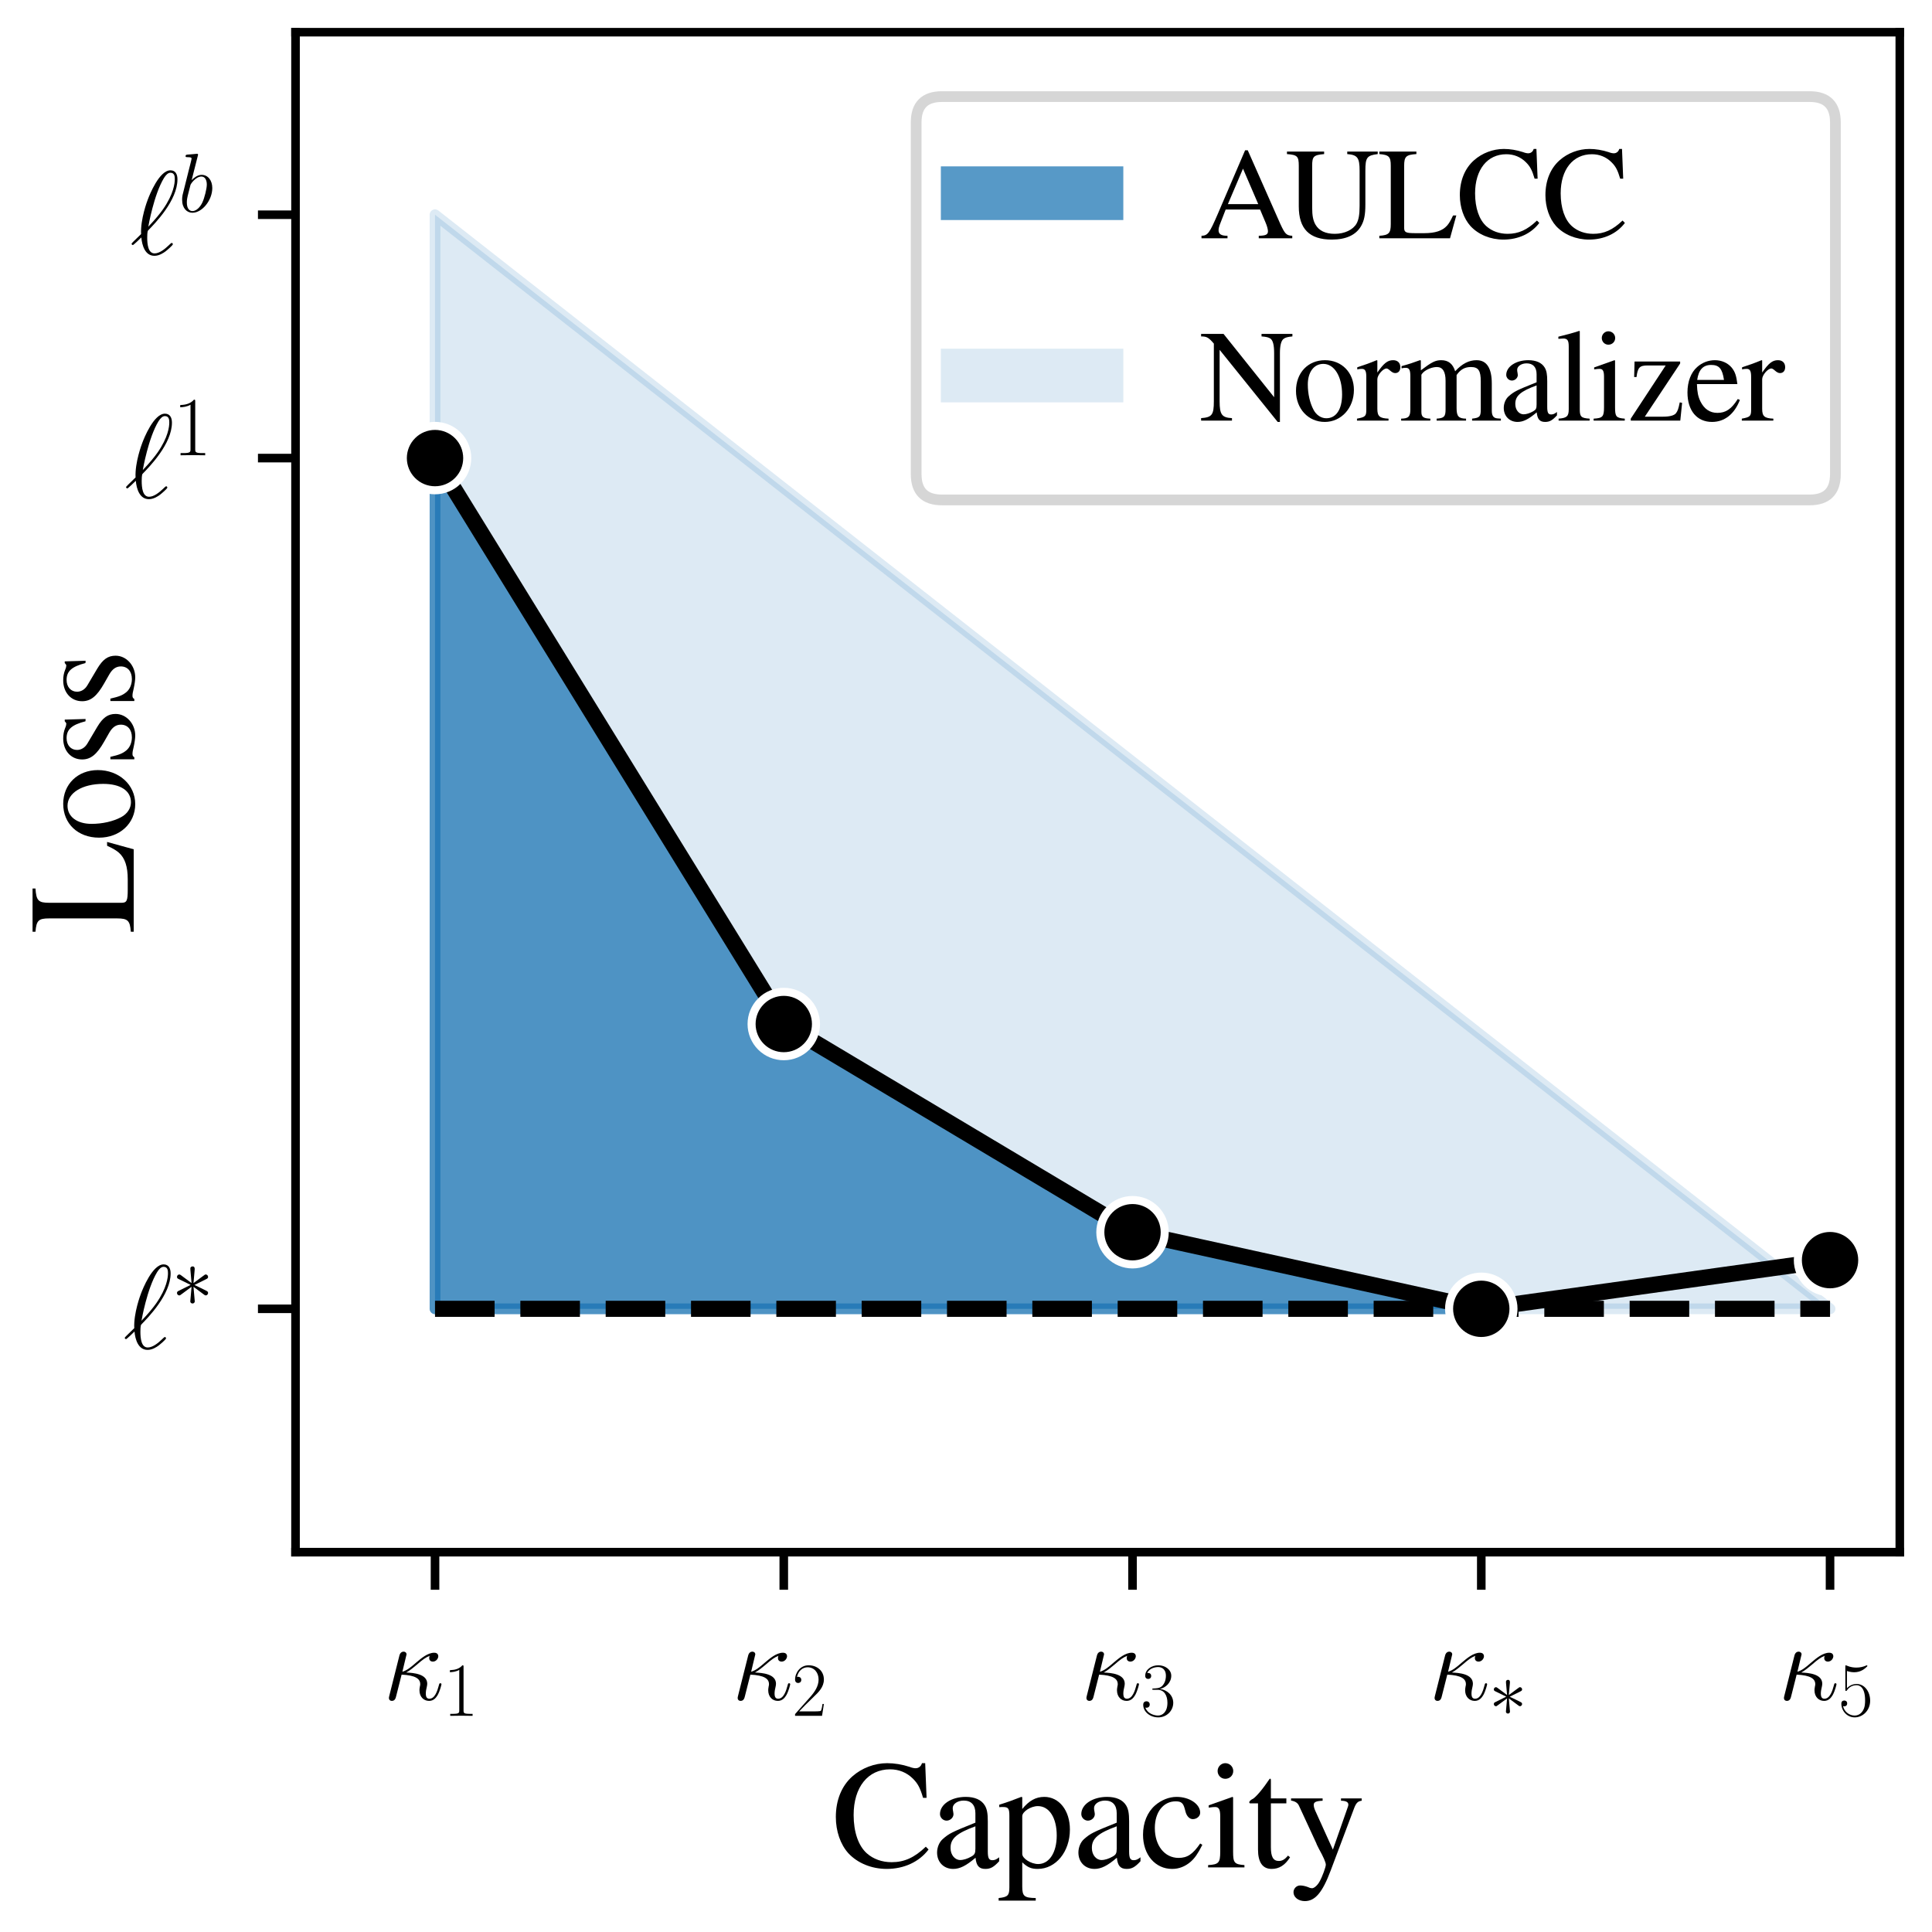 <svg xmlns:xlink="http://www.w3.org/1999/xlink" xmlns="http://www.w3.org/2000/svg" version="1.1" viewBox="0 0 180 180">
 <defs>
  <style type="text/css">*{stroke-linejoin: round; stroke-linecap: butt}</style>
 </defs>
 <g id="figure_1">
  <g id="patch_1">
   <path d="M 0 180  L 180 180  L 180 0  L 0 0  z " style="fill: #ffffff"/>
  </g>
  <g id="axes_1">
   <g id="patch_2">
    <path d="M 27.533 144.612  L 177 144.612  L 177 3  L 27.533 3  z " style="fill: #ffffff"/>
   </g>
   <g id="PolyCollection_1">
    <defs>
     <path id="m5c51a1bf60" d="M 40.53 -58.061  L 40.53 -137.321  L 45.66 -128.995  L 50.791 -120.67  L 55.921 -112.345  L 61.052 -104.02  L 66.182 -95.694  L 71.312 -87.369  L 76.443 -82.552  L 81.573 -79.49  L 86.704 -76.427  L 91.834 -73.364  L 96.965 -70.302  L 102.095 -67.239  L 107.226 -64.822  L 112.356 -63.695  L 117.486 -62.568  L 122.617 -61.441  L 127.747 -60.315  L 132.878 -59.188  L 138.008 -58.061  L 138.008 -58.061  L 138.008 -58.061  L 132.878 -58.061  L 127.747 -58.061  L 122.617 -58.061  L 117.486 -58.061  L 112.356 -58.061  L 107.226 -58.061  L 102.095 -58.061  L 96.965 -58.061  L 91.834 -58.061  L 86.704 -58.061  L 81.573 -58.061  L 76.443 -58.061  L 71.312 -58.061  L 66.182 -58.061  L 61.052 -58.061  L 55.921 -58.061  L 50.791 -58.061  L 45.66 -58.061  L 40.53 -58.061  z " style="stroke: #1f77b4; stroke-opacity: 0.75"/>
    </defs>
    <g clip-path="url(#p3142f81c9a)">
     <use xlink:href="#m5c51a1bf60" x="0" y="180" style="fill: #1f77b4; fill-opacity: 0.75; stroke: #1f77b4; stroke-opacity: 0.75"/>
    </g>
   </g>
   <g id="PolyCollection_2">
    <defs>
     <path id="mace181aa60" d="M 40.53 -58.061  L 40.53 -159.994  L 47.37 -154.63  L 54.211 -149.265  L 61.052 -143.9  L 67.892 -138.535  L 74.733 -133.17  L 81.573 -127.805  L 88.414 -122.44  L 95.255 -117.075  L 102.095 -111.71  L 108.936 -106.345  L 115.776 -100.981  L 122.617 -95.616  L 129.458 -90.251  L 136.298 -84.886  L 143.139 -79.521  L 149.979 -74.156  L 156.82 -68.791  L 163.661 -63.426  L 170.501 -58.061  L 170.501 -58.061  L 170.501 -58.061  L 163.661 -58.061  L 156.82 -58.061  L 149.979 -58.061  L 143.139 -58.061  L 136.298 -58.061  L 129.458 -58.061  L 122.617 -58.061  L 115.776 -58.061  L 108.936 -58.061  L 102.095 -58.061  L 95.255 -58.061  L 88.414 -58.061  L 81.573 -58.061  L 74.733 -58.061  L 67.892 -58.061  L 61.052 -58.061  L 54.211 -58.061  L 47.37 -58.061  L 40.53 -58.061  z " style="stroke: #1f77b4; stroke-opacity: 0.15"/>
    </defs>
    <g clip-path="url(#p3142f81c9a)">
     <use xlink:href="#mace181aa60" x="0" y="180" style="fill: #1f77b4; fill-opacity: 0.15; stroke: #1f77b4; stroke-opacity: 0.15"/>
    </g>
   </g>
   <g id="matplotlib.axis_1">
    <g id="xtick_1">
     <g id="line2d_1">
      <defs>
       <path id="mc4cbf11594" d="M 0 0  L 0 3.5  " style="stroke: #000000; stroke-width: 0.8"/>
      </defs>
      <g>
       <use xlink:href="#mc4cbf11594" x="40.53" y="144.612" style="stroke: #000000; stroke-width: 0.8"/>
      </g>
     </g>
     <g id="text_1">
      <!-- $\kappa_1$ -->
      <g transform="translate(35.674 158.367)scale(0.1 -0.1)">
       <defs>
        <path id="CMMI12-14" d="M 1363 1595  C 1574 1710 1811 1908 1971 2042  C 2355 2374 2496 2476 2739 2572  C 2714 2534 2707 2483 2707 2438  C 2707 2265 2854 2233 2918 2233  C 3123 2233 3238 2425 3238 2547  C 3238 2585 3226 2752 3002 2752  C 2618 2752 2240 2425 1958 2188  C 1587 1863 1402 1723 1139 1640  L 1382 2655  C 1382 2758 1299 2816 1216 2816  C 1158 2816 1018 2796 966 2591  L 371 223  C 352 146 352 134 352 95  C 352 6 422 -64 518 -64  C 710 -64 749 102 781 236  C 819 369 1082 1433 1094 1472  C 1907 1433 2182 1229 2182 917  C 2182 873 2182 854 2163 783  C 2138 662 2138 592 2138 554  C 2138 172 2387 -64 2701 -64  C 2963 -64 3110 121 3206 286  C 3341 535 3424 885 3424 911  C 3424 943 3398 968 3360 968  C 3302 968 3296 943 3270 841  C 3187 535 3046 64 2720 64  C 2579 64 2509 146 2509 369  C 2509 490 2534 631 2560 726  C 2573 790 2592 866 2592 936  C 2592 1518 1786 1576 1363 1595  z " transform="scale(0.016)"/>
        <path id="CMR17-31" d="M 1702 4083  C 1702 4217 1696 4224 1606 4224  C 1357 3927 979 3833 621 3820  C 602 3820 570 3820 563 3808  C 557 3795 557 3782 557 3648  C 755 3648 1088 3686 1344 3839  L 1344 467  C 1344 243 1331 166 781 166  L 589 166  L 589 0  C 896 6 1216 12 1523 12  C 1830 12 2150 6 2458 0  L 2458 166  L 2266 166  C 1715 166 1702 236 1702 467  L 1702 4083  z " transform="scale(0.016)"/>
       </defs>
       <use xlink:href="#CMMI12-14" transform="scale(0.996)"/>
       <use xlink:href="#CMR17-31" transform="translate(56.155 -14.944)scale(0.697)"/>
      </g>
     </g>
    </g>
    <g id="xtick_2">
     <g id="line2d_2">
      <g>
       <use xlink:href="#mc4cbf11594" x="73.023" y="144.612" style="stroke: #000000; stroke-width: 0.8"/>
      </g>
     </g>
     <g id="text_2">
      <!-- $\kappa_2$ -->
      <g transform="translate(68.167 158.367)scale(0.1 -0.1)">
       <defs>
        <path id="CMR17-32" d="M 2669 990  L 2554 990  C 2490 537 2438 460 2413 422  C 2381 371 1920 371 1830 371  L 602 371  C 832 620 1280 1073 1824 1596  C 2214 1966 2669 2400 2669 3033  C 2669 3788 2067 4224 1395 4224  C 691 4224 262 3603 262 3027  C 262 2777 448 2745 525 2745  C 589 2745 781 2783 781 3007  C 781 3206 614 3264 525 3264  C 486 3264 448 3257 422 3244  C 544 3788 915 4057 1306 4057  C 1862 4057 2227 3616 2227 3033  C 2227 2477 1901 1998 1536 1583  L 262 147  L 262 0  L 2515 0  L 2669 990  z " transform="scale(0.016)"/>
       </defs>
       <use xlink:href="#CMMI12-14" transform="scale(0.996)"/>
       <use xlink:href="#CMR17-32" transform="translate(56.155 -14.944)scale(0.697)"/>
      </g>
     </g>
    </g>
    <g id="xtick_3">
     <g id="line2d_3">
      <g>
       <use xlink:href="#mc4cbf11594" x="105.515" y="144.612" style="stroke: #000000; stroke-width: 0.8"/>
      </g>
     </g>
     <g id="text_3">
      <!-- $\kappa_3$ -->
      <g transform="translate(100.66 158.367)scale(0.1 -0.1)">
       <defs>
        <path id="CMR17-33" d="M 1414 2176  C 1984 2176 2234 1673 2234 1094  C 2234 322 1824 25 1453 25  C 1114 25 563 193 390 691  C 422 678 454 678 486 678  C 640 678 755 780 755 947  C 755 1132 614 1216 486 1216  C 378 1216 211 1164 211 927  C 211 335 787 -128 1466 -128  C 2176 -128 2720 432 2720 1087  C 2720 1718 2208 2176 1600 2246  C 2086 2347 2554 2776 2554 3353  C 2554 3856 2048 4224 1472 4224  C 890 4224 378 3862 378 3347  C 378 3123 544 3084 627 3084  C 762 3084 877 3167 877 3334  C 877 3500 762 3584 627 3584  C 602 3584 570 3584 544 3571  C 730 3999 1235 4076 1459 4076  C 1683 4076 2106 3966 2106 3347  C 2106 3167 2080 2851 1862 2574  C 1670 2329 1453 2316 1242 2297  C 1210 2297 1062 2284 1037 2284  C 992 2278 966 2272 966 2227  C 966 2182 973 2176 1101 2176  L 1414 2176  z " transform="scale(0.016)"/>
       </defs>
       <use xlink:href="#CMMI12-14" transform="scale(0.996)"/>
       <use xlink:href="#CMR17-33" transform="translate(56.155 -14.944)scale(0.697)"/>
      </g>
     </g>
    </g>
    <g id="xtick_4">
     <g id="line2d_4">
      <g>
       <use xlink:href="#mc4cbf11594" x="138.008" y="144.612" style="stroke: #000000; stroke-width: 0.8"/>
      </g>
     </g>
     <g id="text_4">
      <!-- $\kappa_*$ -->
      <g transform="translate(133.097 158.367)scale(0.1 -0.1)">
       <defs>
        <path id="CMSY10-3" d="M 1760 2762  C 1766 2853 1766 3008 1600 3008  C 1498 3008 1414 2924 1434 2840  L 1434 2755  L 1523 1740  L 704 2349  C 646 2382 634 2395 589 2395  C 499 2395 416 2303 416 2212  C 416 2107 480 2081 544 2048  L 1453 1603  L 570 1164  C 467 1112 416 1085 416 987  C 416 889 499 804 589 804  C 634 804 646 804 806 928  L 1523 1459  L 1427 359  C 1427 224 1542 192 1594 192  C 1670 192 1766 236 1766 359  L 1670 1459  L 2490 850  C 2547 817 2560 804 2605 804  C 2694 804 2778 896 2778 987  C 2778 1085 2720 1118 2643 1157  C 2259 1354 2246 1354 1741 1596  L 2624 2035  C 2726 2087 2778 2113 2778 2212  C 2778 2310 2694 2395 2605 2395  C 2560 2395 2547 2395 2387 2271  L 1670 1740  L 1760 2762  z " transform="scale(0.016)"/>
       </defs>
       <use xlink:href="#CMMI12-14" transform="scale(0.996)"/>
       <use xlink:href="#CMSY10-3" transform="translate(56.155 -14.944)scale(0.697)"/>
      </g>
     </g>
    </g>
    <g id="xtick_5">
     <g id="line2d_5">
      <g>
       <use xlink:href="#mc4cbf11594" x="170.501" y="144.612" style="stroke: #000000; stroke-width: 0.8"/>
      </g>
     </g>
     <g id="text_5">
      <!-- $\kappa_5$ -->
      <g transform="translate(165.646 158.367)scale(0.1 -0.1)">
       <defs>
        <path id="CMR17-35" d="M 730 3750  C 794 3724 1056 3641 1325 3641  C 1920 3641 2246 3961 2432 4140  C 2432 4191 2432 4224 2394 4224  C 2387 4224 2374 4224 2323 4198  C 2099 4102 1837 4032 1517 4032  C 1325 4032 1037 4055 723 4191  C 653 4224 640 4224 634 4224  C 602 4224 595 4217 595 4090  L 595 2231  C 595 2113 595 2080 659 2080  C 691 2080 704 2093 736 2139  C 941 2435 1222 2560 1542 2560  C 1766 2560 2246 2415 2246 1293  C 2246 1087 2246 716 2054 422  C 1894 159 1645 25 1370 25  C 947 25 518 319 403 812  C 429 806 480 793 506 793  C 589 793 749 838 749 1036  C 749 1209 627 1280 506 1280  C 358 1280 262 1190 262 1011  C 262 454 704 -128 1382 -128  C 2042 -128 2669 441 2669 1267  C 2669 2054 2170 2662 1549 2662  C 1222 2662 947 2540 730 2304  L 730 3750  z " transform="scale(0.016)"/>
       </defs>
       <use xlink:href="#CMMI12-14" transform="scale(0.996)"/>
       <use xlink:href="#CMR17-35" transform="translate(56.155 -14.944)scale(0.697)"/>
      </g>
     </g>
    </g>
    <g id="text_6">
     <!-- Capacity -->
     <g transform="translate(77.474 173.98)scale(0.14 -0.14)">
      <defs>
       <path id="NimbusRomNo9L-Regu-43" d="M 3968 2905  L 3910 4352  L 3776 4352  C 3738 4217 3635 4140 3507 4140  C 3450 4140 3354 4159 3258 4198  C 2944 4300 2624 4352 2323 4352  C 1798 4352 1267 4153 870 3801  C 422 3405 179 2809 179 2105  C 179 1510 371 960 698 595  C 1082 179 1670 -64 2304 -64  C 3027 -64 3661 230 4051 748  L 3936 864  C 3462 409 3040 217 2509 217  C 2106 217 1747 345 1472 588  C 1120 902 922 1478 922 2188  C 922 3347 1517 4095 2445 4095  C 2810 4095 3142 3961 3398 3705  C 3603 3501 3699 3321 3821 2905  L 3968 2905  z " transform="scale(0.016)"/>
       <path id="NimbusRomNo9L-Regu-61" d="M 2829 422  C 2720 332 2643 300 2547 300  C 2400 300 2355 390 2355 672  L 2355 1920  C 2355 2252 2323 2438 2227 2592  C 2086 2822 1811 2944 1434 2944  C 832 2944 358 2630 358 2227  C 358 2080 486 1952 634 1952  C 787 1952 922 2080 922 2220  C 922 2246 915 2278 909 2323  C 896 2380 890 2432 890 2476  C 890 2649 1094 2790 1350 2790  C 1664 2790 1837 2604 1837 2259  L 1837 1868  C 851 1472 742 1420 467 1177  C 326 1049 237 832 237 620  C 237 217 518 -64 909 -64  C 1190 -64 1453 70 1843 403  C 1875 70 1990 -64 2253 -64  C 2470 -64 2605 12 2829 256  L 2829 422  z M 1837 787  C 1837 588 1805 531 1670 454  C 1517 364 1338 307 1203 307  C 979 307 800 524 800 800  L 800 825  C 800 1203 1062 1433 1837 1715  L 1837 787  z " transform="scale(0.016)"/>
       <path id="NimbusRomNo9L-Regu-70" d="M 58 2515  C 115 2521 160 2521 218 2521  C 435 2521 480 2457 480 2157  L 480 -839  C 480 -1172 410 -1242 32 -1280  L 32 -1389  L 1581 -1389  L 1581 -1280  C 1101 -1274 1018 -1203 1018 -798  L 1018 211  C 1242 0 1395 -64 1664 -64  C 2419 -64 3008 652 3008 1580  C 3008 2374 2560 2944 1939 2944  C 1581 2944 1299 2783 1018 2438  L 1018 2931  L 979 2944  C 634 2809 410 2726 58 2617  L 58 2515  z M 1018 2137  C 1018 2329 1376 2559 1670 2559  C 2144 2559 2458 2073 2458 1331  C 2458 620 2144 140 1683 140  C 1382 140 1018 371 1018 563  L 1018 2137  z " transform="scale(0.016)"/>
       <path id="NimbusRomNo9L-Regu-63" d="M 2547 998  C 2240 550 2010 396 1645 396  C 1062 396 653 908 653 1644  C 653 2303 1005 2758 1523 2758  C 1754 2758 1837 2687 1901 2451  L 1939 2310  C 1990 2131 2106 2015 2240 2015  C 2406 2015 2547 2137 2547 2284  C 2547 2643 2099 2944 1562 2944  C 1248 2944 922 2815 659 2585  C 339 2303 160 1868 160 1363  C 160 531 666 -64 1376 -64  C 1664 -64 1920 38 2150 236  C 2323 390 2445 563 2637 940  L 2547 998  z " transform="scale(0.016)"/>
       <path id="NimbusRomNo9L-Regu-69" d="M 1120 2944  L 128 2592  L 128 2496  L 179 2502  C 256 2515 339 2521 397 2521  C 550 2521 608 2419 608 2137  L 608 652  C 608 192 544 121 102 96  L 102 0  L 1619 0  L 1619 96  C 1197 128 1146 192 1146 652  L 1146 2924  L 1120 2944  z M 819 4352  C 646 4352 499 4204 499 4025  C 499 3846 640 3699 819 3699  C 1005 3699 1152 3839 1152 4025  C 1152 4204 1005 4352 819 4352  z " transform="scale(0.016)"/>
       <path id="NimbusRomNo9L-Regu-74" d="M 1632 2880  L 986 2880  L 986 3622  C 986 3686 979 3705 941 3705  C 896 3648 858 3590 813 3526  C 570 3174 294 2867 192 2841  C 122 2796 83 2751 83 2719  C 83 2700 90 2687 109 2675  L 448 2675  L 448 748  C 448 211 640 -64 1018 -64  C 1331 -64 1574 89 1786 422  L 1702 492  C 1568 332 1459 268 1318 268  C 1082 268 986 441 986 844  L 986 2675  L 1632 2675  L 1632 2880  z " transform="scale(0.016)"/>
       <path id="NimbusRomNo9L-Regu-79" d="M 3040 2880  L 2176 2880  L 2176 2783  C 2381 2783 2483 2726 2483 2623  C 2483 2597 2477 2559 2458 2514  L 1837 741  L 1101 2366  C 1062 2456 1037 2540 1037 2610  C 1037 2726 1133 2771 1408 2783  L 1408 2880  L 90 2880  L 90 2790  C 256 2764 365 2694 416 2585  L 1146 1005  L 1165 953  L 1261 761  C 1440 439 1542 208 1542 112  C 1542 15 1395 -389 1286 -582  C 1197 -749 1056 -871 966 -871  C 928 -871 870 -858 806 -826  C 685 -781 576 -755 467 -755  C 320 -755 192 -884 192 -1037  C 192 -1248 397 -1408 666 -1408  C 1094 -1408 1402 -1050 1747 -126  L 2733 2495  C 2816 2700 2886 2764 3040 2783  L 3040 2880  z " transform="scale(0.016)"/>
      </defs>
      <use xlink:href="#NimbusRomNo9L-Regu-43" transform="scale(0.996)"/>
      <use xlink:href="#NimbusRomNo9L-Regu-61" transform="translate(66.45 0)scale(0.996)"/>
      <use xlink:href="#NimbusRomNo9L-Regu-70" transform="translate(110.684 0)scale(0.996)"/>
      <use xlink:href="#NimbusRomNo9L-Regu-61" transform="translate(160.497 0)scale(0.996)"/>
      <use xlink:href="#NimbusRomNo9L-Regu-63" transform="translate(204.73 0)scale(0.996)"/>
      <use xlink:href="#NimbusRomNo9L-Regu-69" transform="translate(248.964 0)scale(0.996)"/>
      <use xlink:href="#NimbusRomNo9L-Regu-74" transform="translate(276.659 0)scale(0.996)"/>
      <use xlink:href="#NimbusRomNo9L-Regu-79" transform="translate(304.354 0)scale(0.996)"/>
     </g>
    </g>
   </g>
   <g id="matplotlib.axis_2">
    <g id="ytick_1">
     <g id="line2d_6">
      <defs>
       <path id="m84f2e7b572" d="M 0 0  L -3.5 0  " style="stroke: #000000; stroke-width: 0.8"/>
      </defs>
      <g>
       <use xlink:href="#m84f2e7b572" x="27.533" y="20.006" style="stroke: #000000; stroke-width: 0.8"/>
      </g>
     </g>
     <g id="text_7">
      <!-- $\ell^b$ -->
      <g transform="translate(12.112 23.721)scale(0.11 -0.11)">
       <defs>
        <path id="CMMI12-60" d="M 589 1091  C 186 698 83 603 83 577  C 83 552 109 508 154 508  C 186 508 550 856 602 913  C 640 488 800 -64 1299 -64  C 1555 -64 1786 95 1888 171  C 1971 235 2278 495 2278 552  C 2278 584 2246 622 2214 622  C 2189 622 2093 527 2067 501  C 1843 286 1562 64 1306 64  C 960 64 915 558 915 901  C 915 964 915 1231 960 1281  C 1338 1668 2522 2880 2522 4002  C 2522 4256 2426 4480 2150 4480  C 1555 4480 1037 3171 947 2930  C 922 2867 550 1890 589 1091  z M 973 1484  C 979 1522 1267 3184 1805 4072  C 1914 4243 2022 4351 2150 4351  C 2368 4351 2381 4148 2381 4009  C 2381 3787 2317 3216 1760 2417  C 1594 2182 1338 1865 973 1484  z " transform="scale(0.016)"/>
        <path id="CMMI12-62" d="M 1478 4255  C 1485 4281 1498 4319 1498 4351  C 1498 4416 1434 4416 1421 4416  C 1414 4416 1184 4396 1069 4383  C 960 4377 864 4364 749 4358  C 595 4345 550 4339 550 4223  C 550 4159 614 4159 678 4159  C 1005 4159 1005 4103 1005 4040  C 1005 3995 954 3812 928 3699  L 774 3093  C 710 2841 346 1392 320 1277  C 288 1117 288 1008 288 925  C 288 274 653 -64 1069 -64  C 1811 -64 2579 887 2579 1813  C 2579 2400 2246 2816 1766 2816  C 1434 2816 1133 2541 1011 2413  L 1478 4255  z M 1075 64  C 870 64 646 217 646 715  C 646 925 666 1047 781 1494  C 800 1577 902 1985 928 2068  C 941 2119 1318 2687 1754 2687  C 2035 2687 2163 2407 2163 2075  C 2163 1768 1984 1047 1824 715  C 1664 370 1370 64 1075 64  z " transform="scale(0.016)"/>
       </defs>
       <use xlink:href="#CMMI12-60" transform="scale(0.996)"/>
       <use xlink:href="#CMMI12-62" transform="translate(40.934 36.154)scale(0.697)"/>
      </g>
     </g>
    </g>
    <g id="ytick_2">
     <g id="line2d_7">
      <g>
       <use xlink:href="#m84f2e7b572" x="27.533" y="42.679" style="stroke: #000000; stroke-width: 0.8"/>
      </g>
     </g>
     <g id="text_8">
      <!-- $\ell^1$ -->
      <g transform="translate(11.598 46.394)scale(0.11 -0.11)">
       <use xlink:href="#CMMI12-60" transform="scale(0.996)"/>
       <use xlink:href="#CMR17-31" transform="translate(40.934 36.154)scale(0.697)"/>
      </g>
     </g>
    </g>
    <g id="ytick_3">
     <g id="line2d_8">
      <g>
       <use xlink:href="#m84f2e7b572" x="27.533" y="121.939" style="stroke: #000000; stroke-width: 0.8"/>
      </g>
     </g>
     <g id="text_9">
      <!-- $\ell^*$ -->
      <g transform="translate(11.476 125.654)scale(0.11 -0.11)">
       <use xlink:href="#CMMI12-60" transform="scale(0.996)"/>
       <use xlink:href="#CMSY10-3" transform="translate(40.934 36.154)scale(0.697)"/>
      </g>
     </g>
    </g>
    <g id="text_10">
     <!-- Loss -->
     <g transform="translate(12.457 86.98)rotate(-90)scale(0.14 -0.14)">
      <defs>
       <path id="NimbusRomNo9L-Regu-4c" d="M 3667 1110  C 3558 868 3469 721 3373 613  C 3149 364 2797 249 2266 249  L 1837 249  C 1370 249 1286 287 1286 511  L 1286 3528  C 1286 3981 1376 4070 1882 4102  L 1882 4224  L 77 4224  L 77 4102  C 550 4064 634 3974 634 3528  L 634 696  C 634 249 544 153 77 121  L 77 0  L 3520 0  L 3827 1113  L 3667 1110  z " transform="scale(0.016)"/>
       <path id="NimbusRomNo9L-Regu-6f" d="M 1600 2944  C 768 2944 186 2329 186 1446  C 186 582 781 -64 1587 -64  C 2394 -64 3008 614 3008 1497  C 3008 2336 2419 2944 1600 2944  z M 1517 2764  C 2054 2764 2432 2150 2432 1273  C 2432 550 2144 115 1664 115  C 1414 115 1178 268 1043 524  C 864 857 762 1305 762 1760  C 762 2368 1062 2764 1517 2764  z " transform="scale(0.016)"/>
       <path id="NimbusRomNo9L-Regu-73" d="M 2016 2009  L 1990 2880  L 1920 2880  L 1907 2867  C 1850 2822 1843 2815 1818 2815  C 1779 2815 1715 2828 1645 2860  C 1504 2918 1363 2944 1197 2944  C 691 2944 326 2617 326 2155  C 326 1796 531 1539 1075 1231  L 1446 1019  C 1670 891 1779 737 1779 538  C 1779 256 1574 76 1248 76  C 1030 76 832 160 710 301  C 576 461 518 609 435 974  L 333 974  L 333 -26  L 416 -26  C 461 38 486 51 563 51  C 621 51 710 38 858 0  C 1037 -39 1210 -64 1325 -64  C 1818 -64 2227 307 2227 756  C 2227 1077 2074 1289 1690 1520  L 998 1930  C 819 2033 723 2193 723 2366  C 723 2623 922 2803 1216 2803  C 1581 2803 1773 2585 1920 2014  L 2016 2009  z " transform="scale(0.016)"/>
      </defs>
      <use xlink:href="#NimbusRomNo9L-Regu-4c" transform="scale(0.996)"/>
      <use xlink:href="#NimbusRomNo9L-Regu-6f" transform="translate(60.872 0)scale(0.996)"/>
      <use xlink:href="#NimbusRomNo9L-Regu-73" transform="translate(110.685 0)scale(0.996)"/>
      <use xlink:href="#NimbusRomNo9L-Regu-73" transform="translate(149.439 0)scale(0.996)"/>
     </g>
    </g>
   </g>
   <g id="line2d_9">
    <path d="M 40.53 121.939  L 73.023 121.939  L 105.515 121.939  L 138.008 121.939  L 170.501 121.939  " clip-path="url(#p3142f81c9a)" style="fill: none; stroke-dasharray: 5.55,2.4; stroke-dashoffset: 0; stroke: #000000; stroke-width: 1.5"/>
   </g>
   <g id="line2d_10">
    <path d="M 40.53 42.679  L 73.023 95.406  L 105.515 114.803  L 138.008 121.939  L 170.501 117.404  " clip-path="url(#p3142f81c9a)" style="fill: none; stroke: #000000; stroke-width: 1.5; stroke-linecap: square"/>
    <defs>
     <path id="mc71a9b032e" d="M 0 3  C 0.796 3 1.559 2.684 2.121 2.121  C 2.684 1.559 3 0.796 3 0  C 3 -0.796 2.684 -1.559 2.121 -2.121  C 1.559 -2.684 0.796 -3 0 -3  C -0.796 -3 -1.559 -2.684 -2.121 -2.121  C -2.684 -1.559 -3 -0.796 -3 0  C -3 0.796 -2.684 1.559 -2.121 2.121  C -1.559 2.684 -0.796 3 0 3  z " style="stroke: #ffffff; stroke-width: 0.75"/>
    </defs>
    <g clip-path="url(#p3142f81c9a)">
     <use xlink:href="#mc71a9b032e" x="40.53" y="42.679" style="stroke: #ffffff; stroke-width: 0.75"/>
     <use xlink:href="#mc71a9b032e" x="73.023" y="95.406" style="stroke: #ffffff; stroke-width: 0.75"/>
     <use xlink:href="#mc71a9b032e" x="105.515" y="114.803" style="stroke: #ffffff; stroke-width: 0.75"/>
     <use xlink:href="#mc71a9b032e" x="138.008" y="121.939" style="stroke: #ffffff; stroke-width: 0.75"/>
     <use xlink:href="#mc71a9b032e" x="170.501" y="117.404" style="stroke: #ffffff; stroke-width: 0.75"/>
    </g>
   </g>
   <g id="patch_3">
    <path d="M 27.533 144.612  L 27.533 3  " style="fill: none; stroke: #000000; stroke-width: 0.8; stroke-linejoin: miter; stroke-linecap: square"/>
   </g>
   <g id="patch_4">
    <path d="M 177 144.612  L 177 3  " style="fill: none; stroke: #000000; stroke-width: 0.8; stroke-linejoin: miter; stroke-linecap: square"/>
   </g>
   <g id="patch_5">
    <path d="M 27.533 144.612  L 177 144.612  " style="fill: none; stroke: #000000; stroke-width: 0.8; stroke-linejoin: miter; stroke-linecap: square"/>
   </g>
   <g id="patch_6">
    <path d="M 27.533 3  L 177 3  " style="fill: none; stroke: #000000; stroke-width: 0.8; stroke-linejoin: miter; stroke-linecap: square"/>
   </g>
   <g id="legend_1">
    <g id="patch_7">
     <path d="M 87.757 46.577  L 168.6 46.577  Q 171 46.577 171 44.177  L 171 11.4  Q 171 9 168.6 9  L 87.757 9  Q 85.357 9 85.357 11.4  L 85.357 44.177  Q 85.357 46.577 87.757 46.577  z " style="fill: #ffffff; opacity: 0.8; stroke: #cccccc; stroke-linejoin: miter"/>
    </g>
    <g id="line2d_11">
     <path d="M 90.157 18  L 96.157 18  L 102.157 18  " style="fill: none; stroke: #1f77b4; stroke-opacity: 0.75; stroke-width: 5; stroke-linecap: square"/>
    </g>
    <g id="text_11">
     <!-- AULCC -->
     <g transform="translate(111.757 22.2)scale(0.12 -0.12)">
      <defs>
       <path id="NimbusRomNo9L-Regu-41" d="M 4518 121  C 4230 141 4166 205 3942 686  L 2349 4288  L 2221 4288  L 890 1187  C 480 238 403 134 96 121  L 96 0  L 1363 0  L 1363 121  C 1056 121 928 205 928 387  C 928 465 947 556 979 641  L 1274 1401  L 2950 1401  L 3213 777  C 3290 602 3334 433 3334 342  C 3334 179 3226 128 2886 121  L 2886 0  L 4518 0  L 4518 121  z M 1382 1664  L 2118 3392  L 2861 1664  L 1382 1664  z " transform="scale(0.016)"/>
       <path id="NimbusRomNo9L-Regu-55" d="M 3910 3291  C 3910 3937 3987 4038 4512 4102  L 4512 4224  L 3027 4224  L 3027 4102  C 3526 4064 3629 3924 3629 3291  L 3629 1580  C 3629 1149 3584 908 3482 718  C 3309 414 2899 217 2419 217  C 1965 217 1651 369 1478 667  C 1363 870 1318 1104 1318 1504  L 1318 3531  C 1318 3988 1389 4057 1901 4102  L 1901 4224  L 90 4224  L 90 4102  C 595 4064 666 3994 666 3531  L 666 1554  C 666 458 1184 -64 2272 -64  C 2970 -64 3450 160 3699 591  C 3853 857 3910 1149 3910 1637  L 3910 3291  z " transform="scale(0.016)"/>
      </defs>
      <use xlink:href="#NimbusRomNo9L-Regu-41" transform="scale(0.996)"/>
      <use xlink:href="#NimbusRomNo9L-Regu-55" transform="translate(66.451 0)scale(0.996)"/>
      <use xlink:href="#NimbusRomNo9L-Regu-4c" transform="translate(138.381 0)scale(0.996)"/>
      <use xlink:href="#NimbusRomNo9L-Regu-43" transform="translate(199.253 0)scale(0.996)"/>
      <use xlink:href="#NimbusRomNo9L-Regu-43" transform="translate(265.703 0)scale(0.996)"/>
     </g>
    </g>
    <g id="line2d_12">
     <path d="M 90.157 34.988  L 96.157 34.988  L 102.157 34.988  " style="fill: none; stroke: #1f77b4; stroke-opacity: 0.15; stroke-width: 5; stroke-linecap: square"/>
    </g>
    <g id="text_12">
     <!-- Normalizer -->
     <g transform="translate(111.757 39.188)scale(0.12 -0.12)">
      <defs>
       <path id="NimbusRomNo9L-Regu-4e" d="M 3917 -64  L 3917 3287  C 3917 3669 3981 3905 4102 3988  C 4192 4051 4282 4077 4525 4102  L 4525 4224  L 3021 4224  L 3021 4102  C 3264 4083 3354 4058 3450 4000  C 3578 3911 3635 3682 3635 3287  L 3635 1140  L 1171 4224  L 77 4224  L 77 4102  C 352 4102 442 4051 698 3752  L 698 943  C 698 281 608 160 77 121  L 77 0  L 1581 0  L 1581 121  C 1088 147 979 294 979 940  L 979 3449  L 3808 -64  L 3917 -64  z " transform="scale(0.016)"/>
       <path id="NimbusRomNo9L-Regu-72" d="M 45 2496  C 134 2515 192 2521 269 2521  C 429 2521 486 2419 486 2137  L 486 537  C 486 217 442 172 32 96  L 32 0  L 1568 0  L 1568 96  C 1133 115 1024 211 1024 576  L 1024 2016  C 1024 2220 1299 2540 1472 2540  C 1510 2540 1568 2508 1638 2444  C 1741 2355 1811 2316 1894 2316  C 2048 2316 2144 2425 2144 2604  C 2144 2815 2010 2944 1792 2944  C 1523 2944 1338 2796 1024 2342  L 1024 2931  L 992 2944  C 653 2803 422 2720 45 2598  L 45 2496  z " transform="scale(0.016)"/>
       <path id="NimbusRomNo9L-Regu-6d" d="M 122 2547  C 205 2566 256 2572 326 2572  C 493 2572 550 2470 550 2163  L 550 544  C 550 198 461 102 102 96  L 102 0  L 1523 0  L 1523 96  C 1184 108 1088 179 1088 428  L 1088 2233  C 1088 2246 1139 2310 1184 2355  C 1344 2502 1619 2611 1843 2611  C 2125 2611 2266 2387 2266 1939  L 2266 550  C 2266 192 2195 121 1830 96  L 1830 0  L 3264 0  L 3264 96  C 2899 102 2803 211 2803 608  L 2803 2220  C 2995 2496 3206 2611 3501 2611  C 3866 2611 3981 2438 3981 1907  L 3981 556  C 3981 192 3930 140 3558 96  L 3558 0  L 4960 0  L 4960 96  L 4794 108  C 4602 121 4518 236 4518 486  L 4518 1804  C 4518 2560 4269 2944 3776 2944  C 3405 2944 3078 2777 2733 2406  C 2618 2771 2400 2944 2054 2944  C 1773 2944 1594 2854 1062 2451  L 1062 2931  L 1018 2944  C 691 2822 474 2751 122 2655  L 122 2547  z " transform="scale(0.016)"/>
       <path id="NimbusRomNo9L-Regu-6c" d="M 122 3987  L 160 3987  C 230 3993 307 4000 358 4000  C 563 4000 627 3910 627 3609  L 627 556  C 627 211 538 128 134 96  L 134 0  L 1645 0  L 1645 96  C 1242 121 1165 185 1165 537  L 1165 4358  L 1139 4371  C 806 4262 563 4198 122 4089  L 122 3987  z " transform="scale(0.016)"/>
       <path id="NimbusRomNo9L-Regu-7a" d="M 2675 864  L 2560 889  C 2496 569 2458 467 2374 358  C 2285 249 2067 192 1741 192  L 858 192  L 2579 2783  L 2579 2880  L 358 2880  L 339 2124  L 454 2124  C 512 2592 608 2687 992 2687  L 1875 2687  L 173 96  L 173 0  L 2586 0  L 2675 864  z " transform="scale(0.016)"/>
       <path id="NimbusRomNo9L-Regu-65" d="M 2611 1052  C 2304 564 2029 377 1619 377  C 1254 377 979 564 794 930  C 678 1174 634 1386 621 1779  L 2592 1779  C 2541 2193 2477 2377 2317 2580  C 2125 2809 1830 2944 1498 2944  C 1178 2944 877 2828 634 2612  C 333 2351 160 1900 160 1374  C 160 486 621 -64 1357 -64  C 1965 -64 2445 313 2714 1007  L 2611 1052  z M 634 1984  C 704 2478 922 2713 1312 2713  C 1702 2713 1856 2535 1939 1984  L 634 1984  z " transform="scale(0.016)"/>
      </defs>
      <use xlink:href="#NimbusRomNo9L-Regu-4e" transform="scale(0.996)"/>
      <use xlink:href="#NimbusRomNo9L-Regu-6f" transform="translate(71.93 0)scale(0.996)"/>
      <use xlink:href="#NimbusRomNo9L-Regu-72" transform="translate(121.743 0)scale(0.996)"/>
      <use xlink:href="#NimbusRomNo9L-Regu-6d" transform="translate(154.918 0)scale(0.996)"/>
      <use xlink:href="#NimbusRomNo9L-Regu-61" transform="translate(232.427 0)scale(0.996)"/>
      <use xlink:href="#NimbusRomNo9L-Regu-6c" transform="translate(276.66 0)scale(0.996)"/>
      <use xlink:href="#NimbusRomNo9L-Regu-69" transform="translate(304.356 0)scale(0.996)"/>
      <use xlink:href="#NimbusRomNo9L-Regu-7a" transform="translate(332.051 0)scale(0.996)"/>
      <use xlink:href="#NimbusRomNo9L-Regu-65" transform="translate(376.284 0)scale(0.996)"/>
      <use xlink:href="#NimbusRomNo9L-Regu-72" transform="translate(420.518 0)scale(0.996)"/>
     </g>
    </g>
   </g>
  </g>
 </g>
 <defs>
  <clipPath id="p3142f81c9a">
   <rect x="27.533" y="3" width="149.467" height="141.612"/>
  </clipPath>
 </defs>
</svg>